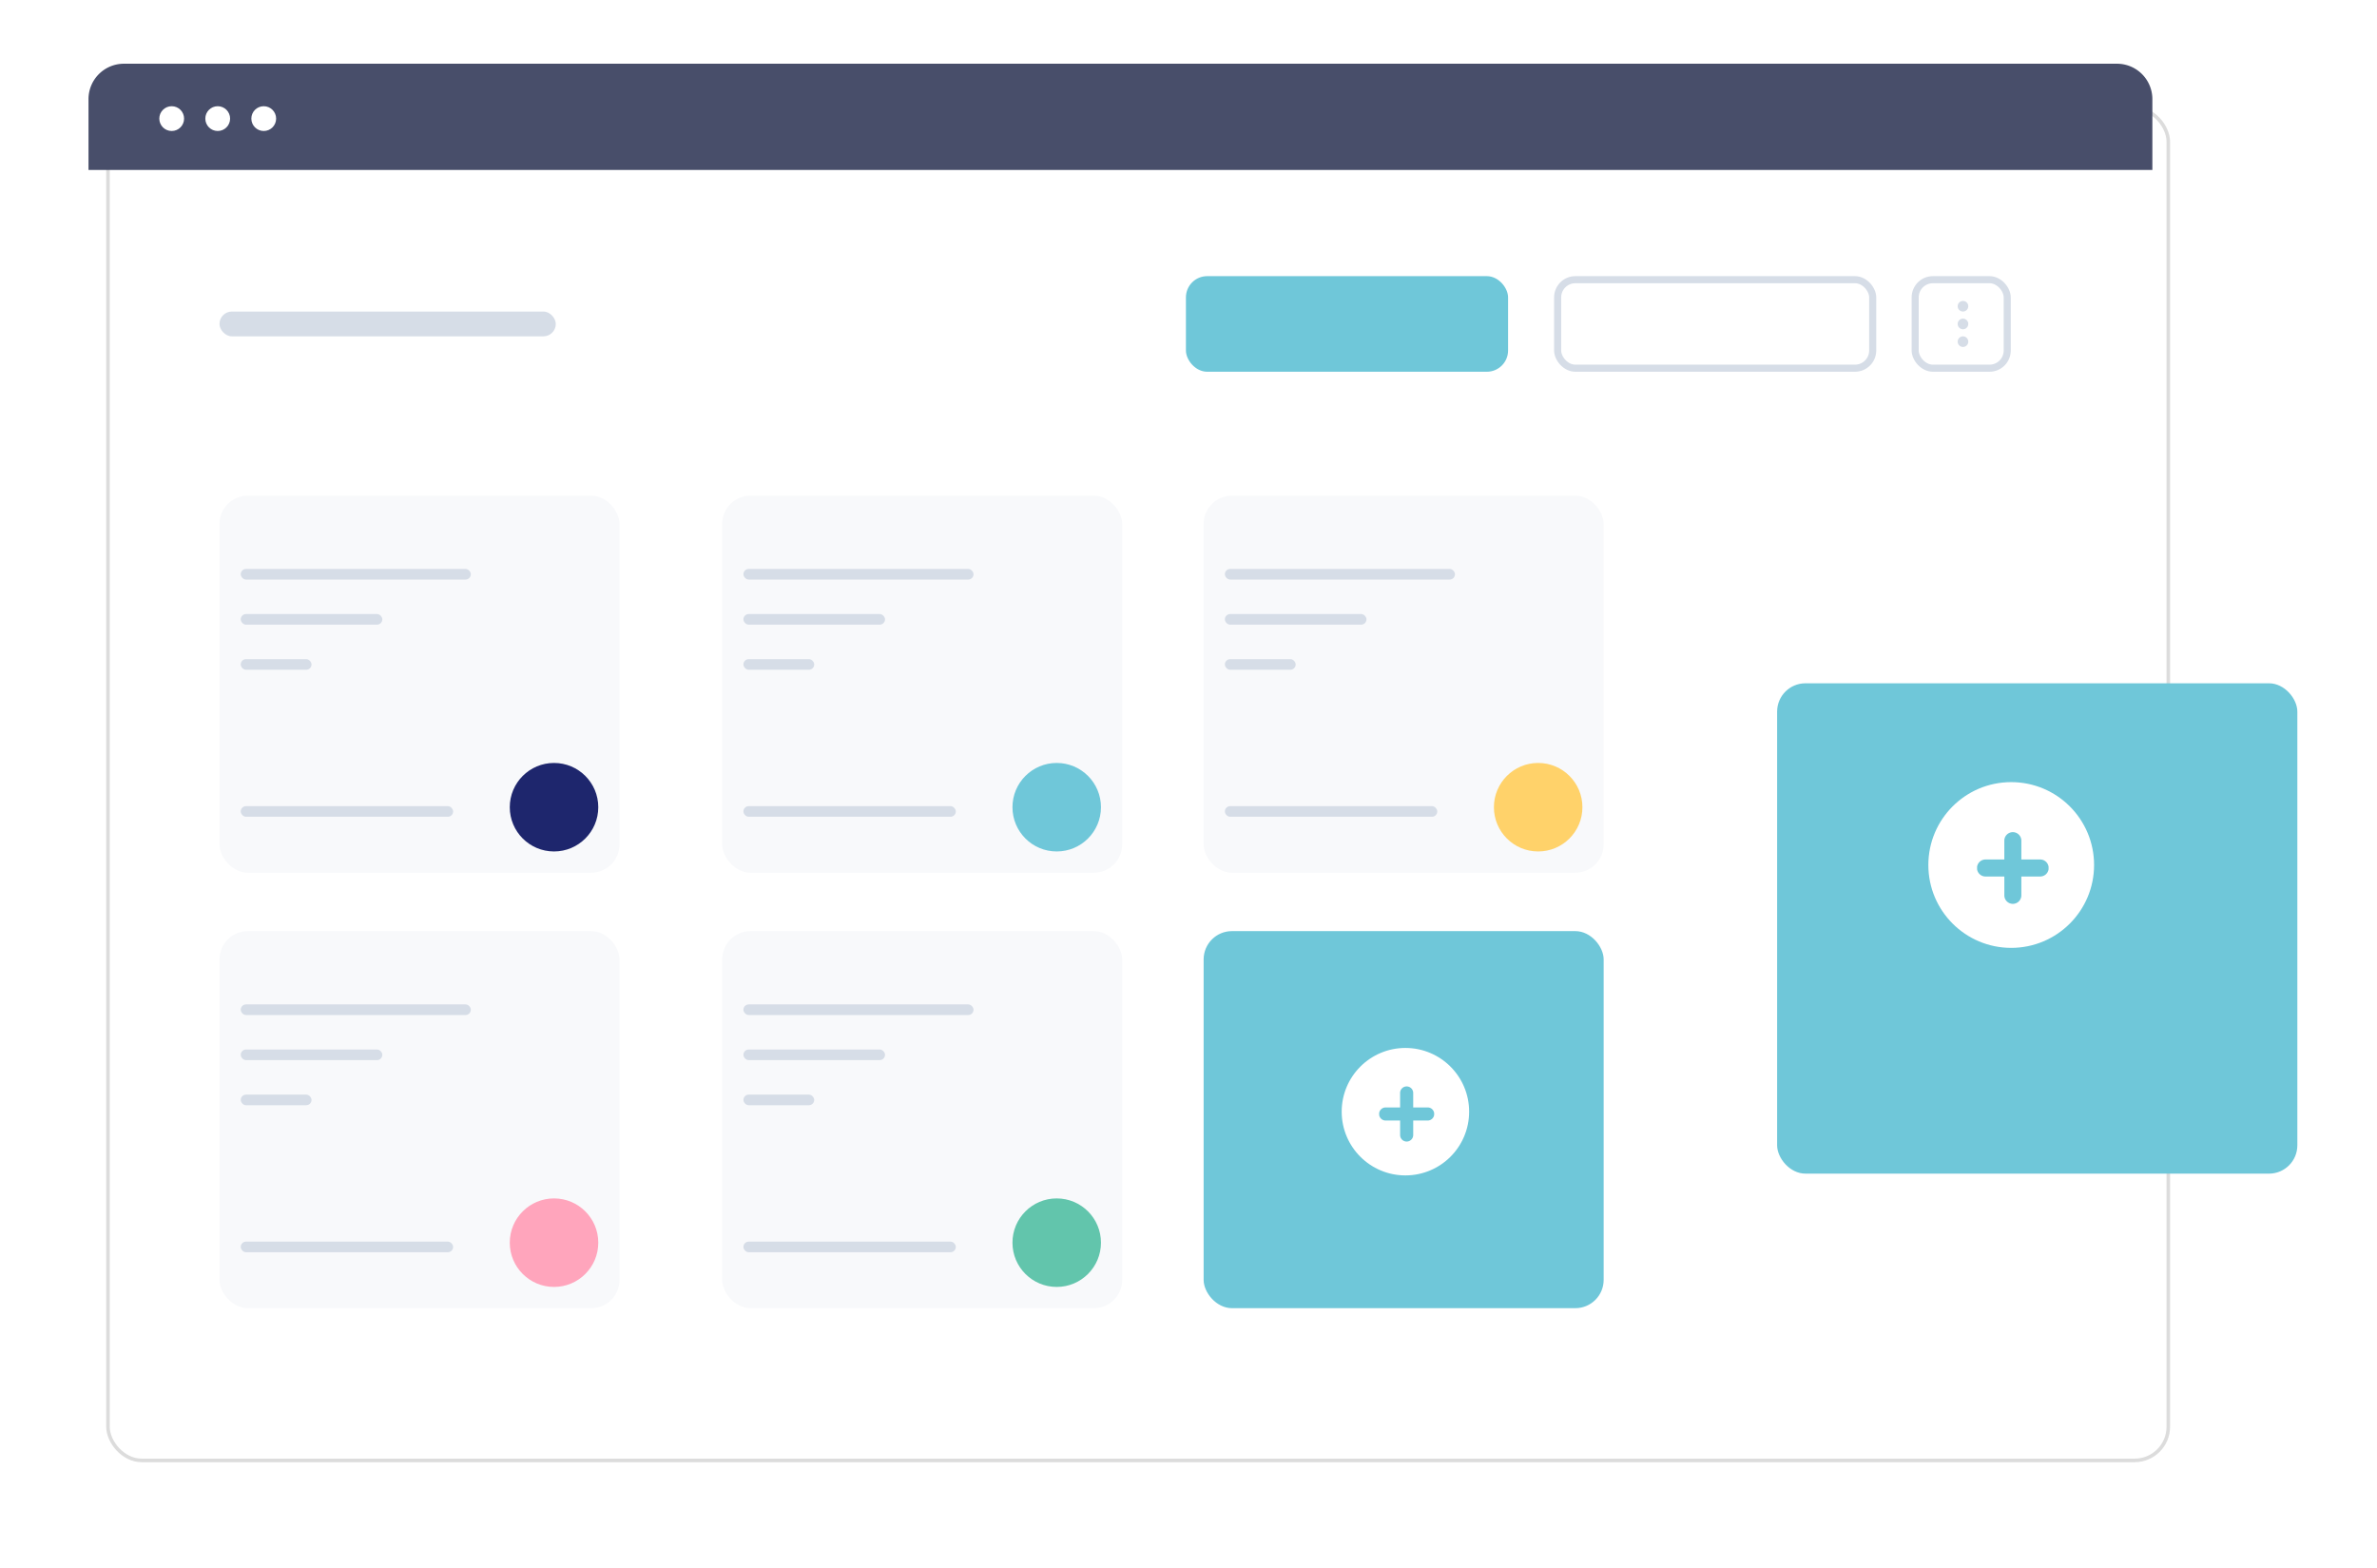 <svg xmlns="http://www.w3.org/2000/svg" xmlns:xlink="http://www.w3.org/1999/xlink" width="671.453" height="443" viewBox="0 0 671.453 443">
  <defs>
    <filter id="Rectangle_3" x="0" y="0" width="643" height="443" filterUnits="userSpaceOnUse">
      <feOffset dx="5" dy="12" input="SourceAlpha"/>
      <feGaussianBlur stdDeviation="10" result="blur"/>
      <feFlood flood-opacity="0.09"/>
      <feComposite operator="in" in2="blur"/>
      <feComposite in="SourceGraphic"/>
    </filter>
    <clipPath id="clip-path">
      <rect id="Rectangle_9" data-name="Rectangle 9" width="7.333" height="11.615" rx="3.667" transform="translate(51 736)" fill="#fff"/>
    </clipPath>
    <clipPath id="clip-path-2">
      <rect id="Rectangle_9-2" data-name="Rectangle 9" width="15.529" height="24.597" rx="7.765" fill="#6fc7d9"/>
    </clipPath>
    <filter id="Rectangle_11" x="479.5" y="170.5" width="191.953" height="183.5" filterUnits="userSpaceOnUse">
      <feOffset dx="8" dy="15" input="SourceAlpha"/>
      <feGaussianBlur stdDeviation="7.5" result="blur-2"/>
      <feFlood flood-opacity="0.11"/>
      <feComposite operator="in" in2="blur-2"/>
      <feComposite in="SourceGraphic"/>
    </filter>
    <clipPath id="clip-path-3">
      <rect id="Rectangle_9-3" data-name="Rectangle 9" width="20.196" height="31.988" rx="8" fill="#6fc7d9"/>
    </clipPath>
  </defs>
  <g id="Groupe_13" data-name="Groupe 13" transform="translate(11 -604)">
    <g transform="matrix(1, 0, 0, 1, -11, 604)" filter="url(#Rectangle_3)">
      <g id="Rectangle_3-2" data-name="Rectangle 3" transform="translate(25 18)" fill="#fff" stroke="#dcdcdc" stroke-width="1">
        <rect width="583" height="383" rx="10" stroke="none"/>
        <rect x="0.5" y="0.5" width="582" height="382" rx="9.5" fill="none"/>
      </g>
    </g>
    <path id="Rectangle_4" data-name="Rectangle 4" d="M10,0H573a10,10,0,0,1,10,10V30a0,0,0,0,1,0,0H0a0,0,0,0,1,0,0V10A10,10,0,0,1,10,0Z" transform="translate(14 622)" fill="#484e6a"/>
    <rect id="Rectangle_5" data-name="Rectangle 5" width="95" height="7" rx="3.5" transform="translate(51 692)" fill="#d6dde7"/>
    <rect id="Rectangle_6" data-name="Rectangle 6" width="91" height="27" rx="6" transform="translate(324 682)" fill="#6fc7d9"/>
    <g id="Rectangle_7" data-name="Rectangle 7" transform="translate(428 682)" fill="none" stroke="#d6dde7" stroke-width="2">
      <rect width="91" height="27" rx="6" stroke="none"/>
      <rect x="1" y="1" width="89" height="25" rx="5" fill="none"/>
    </g>
    <g id="Rectangle_8" data-name="Rectangle 8" transform="translate(529 682)" fill="none" stroke="#d6dde7" stroke-width="2">
      <rect width="28" height="27" rx="6" stroke="none"/>
      <rect x="1" y="1" width="26" height="25" rx="5" fill="none"/>
    </g>
    <g id="Groupe_10" data-name="Groupe 10" transform="translate(-15)">
      <circle id="Ellipse_4" data-name="Ellipse 4" cx="1.5" cy="1.5" r="1.5" transform="translate(557 689)" fill="#d6dde7"/>
      <circle id="Ellipse_5" data-name="Ellipse 5" cx="1.5" cy="1.5" r="1.5" transform="translate(557 694)" fill="#d6dde7"/>
      <circle id="Ellipse_6" data-name="Ellipse 6" cx="1.5" cy="1.5" r="1.5" transform="translate(557 699)" fill="#d6dde7"/>
    </g>
    <g id="Groupe_2" data-name="Groupe 2" transform="translate(-7 -29)">
      <rect id="Rectangle_11-2" data-name="Rectangle 11" width="113" height="106.5" rx="8" transform="translate(58 773)" fill="#f8f9fb"/>
      <circle id="Ellipse_10" data-name="Ellipse 10" cx="12.5" cy="12.5" r="12.5" transform="translate(140 848.5)" fill="#1e266d"/>
      <rect id="Rectangle_12" data-name="Rectangle 12" width="65" height="3" rx="1.5" transform="translate(64 793.7)" fill="#d6dde7"/>
      <rect id="Rectangle_13" data-name="Rectangle 13" width="40" height="3" rx="1.5" transform="translate(64 806.438)" fill="#d6dde7"/>
      <rect id="Rectangle_14" data-name="Rectangle 14" width="20" height="3" rx="1.5" transform="translate(64 819.177)" fill="#d6dde7"/>
    </g>
    <g id="Groupe_14" data-name="Groupe 14" transform="translate(-7 94)">
      <rect id="Rectangle_11-3" data-name="Rectangle 11" width="113" height="106.5" rx="8" transform="translate(58 773)" fill="#f8f9fb"/>
      <circle id="Ellipse_10-2" data-name="Ellipse 10" cx="12.5" cy="12.5" r="12.5" transform="translate(140 848.5)" fill="#ffa5bc"/>
      <rect id="Rectangle_12-2" data-name="Rectangle 12" width="65" height="3" rx="1.5" transform="translate(64 793.7)" fill="#d6dde7"/>
      <rect id="Rectangle_23" data-name="Rectangle 23" width="60" height="3" rx="1.5" transform="translate(64 860.7)" fill="#d6dde7"/>
      <rect id="Rectangle_13-2" data-name="Rectangle 13" width="40" height="3" rx="1.5" transform="translate(64 806.438)" fill="#d6dde7"/>
      <rect id="Rectangle_14-2" data-name="Rectangle 14" width="20" height="3" rx="1.5" transform="translate(64 819.177)" fill="#d6dde7"/>
    </g>
    <g id="Groupe_15" data-name="Groupe 15" transform="translate(135 -29)">
      <rect id="Rectangle_11-4" data-name="Rectangle 11" width="113" height="106.5" rx="8" transform="translate(58 773)" fill="#f8f9fb"/>
      <circle id="Ellipse_10-3" data-name="Ellipse 10" cx="12.5" cy="12.5" r="12.5" transform="translate(140 848.5)" fill="#6fc7d9"/>
      <rect id="Rectangle_12-3" data-name="Rectangle 12" width="65" height="3" rx="1.5" transform="translate(64 793.7)" fill="#d6dde7"/>
      <rect id="Rectangle_23-2" data-name="Rectangle 23" width="60" height="3" rx="1.5" transform="translate(64 860.7)" fill="#d6dde7"/>
      <rect id="Rectangle_24" data-name="Rectangle 24" width="60" height="3" rx="1.5" transform="translate(-78 860.7)" fill="#d6dde7"/>
      <rect id="Rectangle_13-3" data-name="Rectangle 13" width="40" height="3" rx="1.5" transform="translate(64 806.438)" fill="#d6dde7"/>
      <rect id="Rectangle_14-3" data-name="Rectangle 14" width="20" height="3" rx="1.5" transform="translate(64 819.177)" fill="#d6dde7"/>
    </g>
    <g id="Groupe_16" data-name="Groupe 16" transform="translate(135 94)">
      <rect id="Rectangle_11-5" data-name="Rectangle 11" width="113" height="106.5" rx="8" transform="translate(58 773)" fill="#f8f9fb"/>
      <circle id="Ellipse_10-4" data-name="Ellipse 10" cx="12.5" cy="12.5" r="12.5" transform="translate(140 848.5)" fill="#62c5ac"/>
      <rect id="Rectangle_12-4" data-name="Rectangle 12" width="65" height="3" rx="1.5" transform="translate(64 793.7)" fill="#d6dde7"/>
      <rect id="Rectangle_23-3" data-name="Rectangle 23" width="60" height="3" rx="1.5" transform="translate(64 860.7)" fill="#d6dde7"/>
      <rect id="Rectangle_13-4" data-name="Rectangle 13" width="40" height="3" rx="1.5" transform="translate(64 806.438)" fill="#d6dde7"/>
      <rect id="Rectangle_14-4" data-name="Rectangle 14" width="20" height="3" rx="1.5" transform="translate(64 819.177)" fill="#d6dde7"/>
    </g>
    <g id="Groupe_17" data-name="Groupe 17" transform="translate(271 -29)">
      <rect id="Rectangle_11-6" data-name="Rectangle 11" width="113" height="106.5" rx="8" transform="translate(58 773)" fill="#f8f9fb"/>
      <circle id="Ellipse_10-5" data-name="Ellipse 10" cx="12.5" cy="12.5" r="12.5" transform="translate(140 848.5)" fill="#ffd26a"/>
      <rect id="Rectangle_12-5" data-name="Rectangle 12" width="65" height="3" rx="1.5" transform="translate(64 793.7)" fill="#d6dde7"/>
      <rect id="Rectangle_23-4" data-name="Rectangle 23" width="60" height="3" rx="1.5" transform="translate(64 860.7)" fill="#d6dde7"/>
      <rect id="Rectangle_13-5" data-name="Rectangle 13" width="40" height="3" rx="1.5" transform="translate(64 806.438)" fill="#d6dde7"/>
      <rect id="Rectangle_14-5" data-name="Rectangle 14" width="20" height="3" rx="1.5" transform="translate(64 819.177)" fill="#d6dde7"/>
    </g>
    <g id="Groupe_22" data-name="Groupe 22">
      <g id="Groupe_de_masques_1" data-name="Groupe de masques 1" transform="translate(126 216)" clip-path="url(#clip-path)">
        <path id="add" d="M6.471,2.794H4.54V.863a.873.873,0,0,0-1.746,0V2.794H.863a.873.873,0,0,0,0,1.746H2.794V6.471a.873.873,0,0,0,1.746,0V4.54H6.471a.873.873,0,0,0,0-1.746Z" transform="translate(51 738.141)" fill="#fff"/>
      </g>
      <circle id="Ellipse_1" data-name="Ellipse 1" cx="3.5" cy="3.5" r="3.5" transform="translate(34 634)" fill="#fff"/>
    </g>
    <circle id="Ellipse_2" data-name="Ellipse 2" cx="3.5" cy="3.5" r="3.5" transform="translate(47 634)" fill="#fff"/>
    <circle id="Ellipse_3" data-name="Ellipse 3" cx="3.5" cy="3.5" r="3.5" transform="translate(60 634)" fill="#fff"/>
    <g id="Groupe_21" data-name="Groupe 21" transform="translate(196 -49)">
      <g id="Groupe_23" data-name="Groupe 23">
        <rect id="Rectangle_11-7" data-name="Rectangle 11" width="113" height="106.5" rx="8" transform="translate(133 916)" fill="#6fc7d9"/>
        <circle id="Ellipse_11" data-name="Ellipse 11" cx="18" cy="18" r="18" transform="translate(172 949)" fill="#fff"/>
        <g id="Groupe_de_masques_1-2" data-name="Groupe de masques 1" transform="translate(182.588 955.353)" clip-path="url(#clip-path-2)">
          <path id="add-2" data-name="add" d="M13.7,5.916H9.613V1.827a1.849,1.849,0,0,0-3.7,0V5.916H1.827a1.849,1.849,0,0,0,0,3.7H5.916V13.7a1.849,1.849,0,0,0,3.7,0V9.613H13.7a1.849,1.849,0,0,0,0-3.7Z" transform="translate(0 4.534)" fill="#6fc7d9"/>
        </g>
      </g>
      <g id="Groupe_24" data-name="Groupe 24" transform="translate(154 -85)">
        <g transform="matrix(1, 0, 0, 1, -361, 738)" filter="url(#Rectangle_11)">
          <rect id="Rectangle_11-8" data-name="Rectangle 11" width="146.953" height="138.5" rx="8" transform="translate(494 178)" fill="#6fc7d9"/>
        </g>
        <circle id="Ellipse_11-2" data-name="Ellipse 11" cx="23.408" cy="23.408" r="23.408" transform="translate(183.718 958.915)" fill="#fff"/>
        <g id="Groupe_de_masques_1-3" data-name="Groupe de masques 1" transform="translate(197.488 967.177)" clip-path="url(#clip-path-3)">
          <path id="add-3" data-name="add" d="M17.82,7.694H12.5V2.376a2.4,2.4,0,0,0-4.808,0V7.694H2.376a2.4,2.4,0,0,0,0,4.808H7.694V17.82a2.4,2.4,0,0,0,4.808,0V12.5H17.82a2.4,2.4,0,0,0,0-4.808Z" transform="translate(0 5.896)" fill="#6fc7d9"/>
        </g>
      </g>
    </g>
  </g>
</svg>
